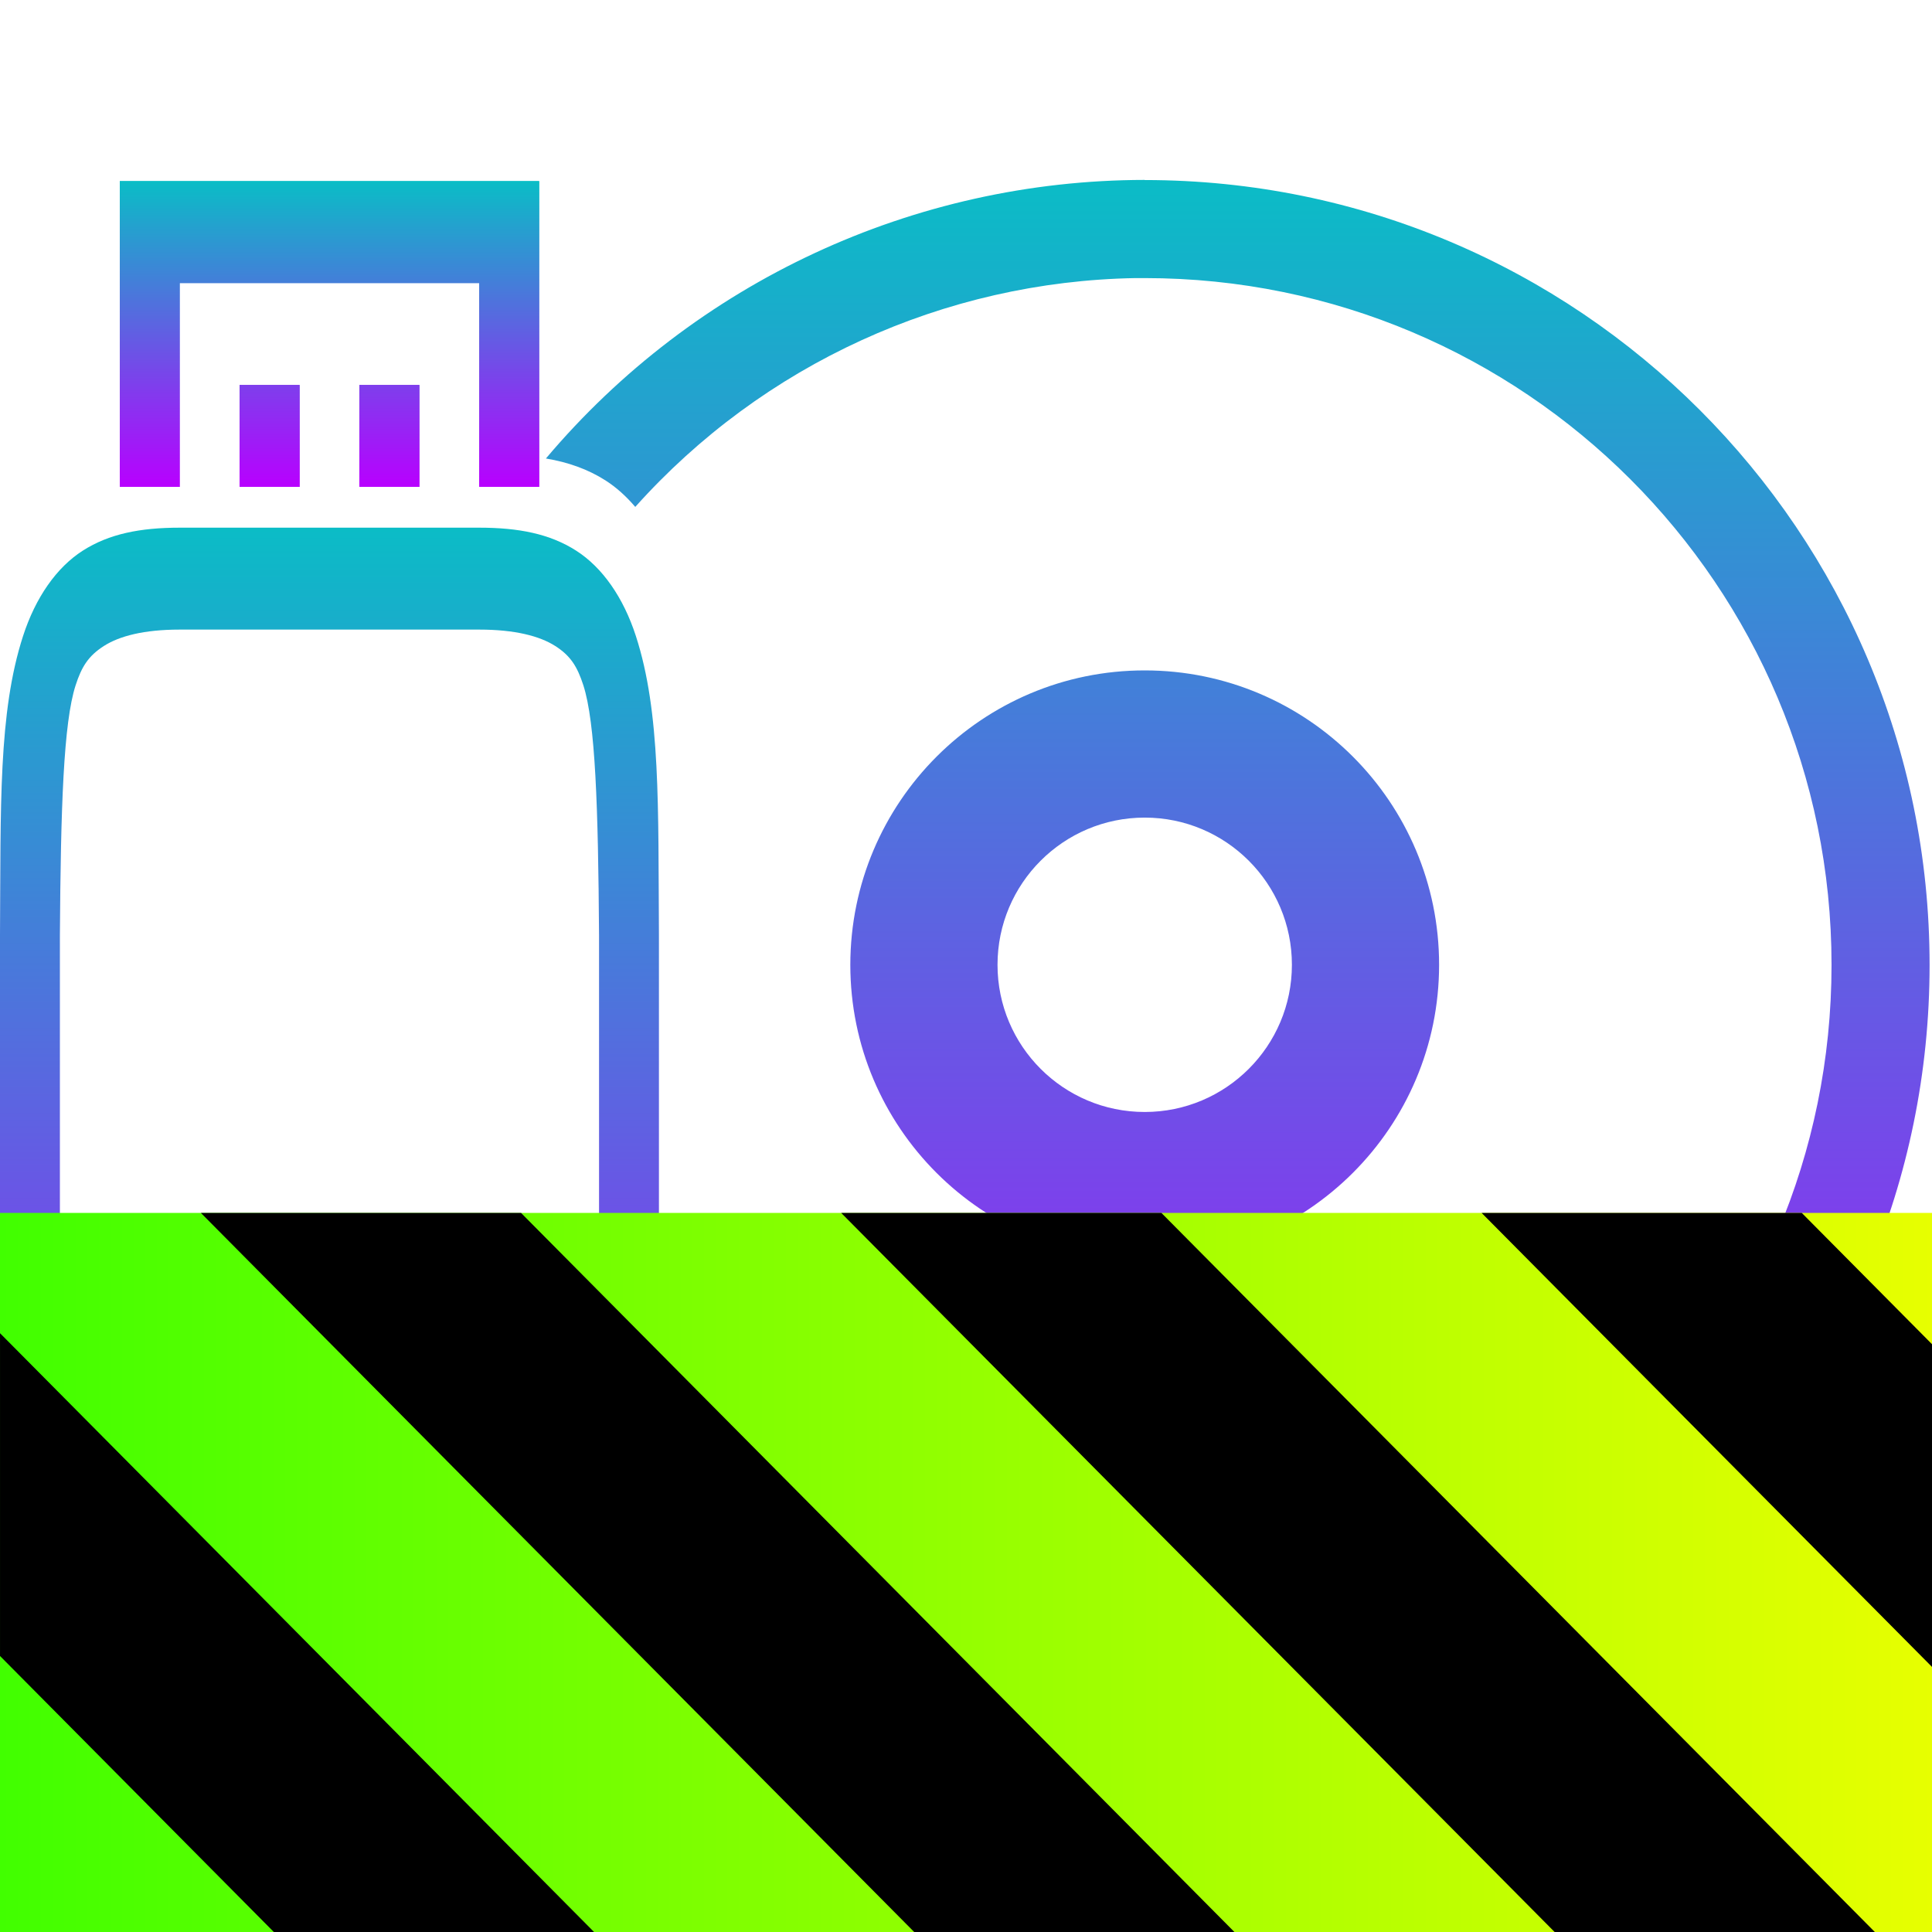 <?xml version="1.0" encoding="UTF-8" standalone="no"?>
<svg
   width="16"
   height="16"
   version="1.1"
   id="svg24"
   xmlns:xlink="http://www.w3.org/1999/xlink"
   xmlns="http://www.w3.org/2000/svg"
   xmlns:svg="http://www.w3.org/2000/svg">
  <defs>
   <style id="current-color-scheme" type="text/css">
   .ColorScheme-Text { color: #0abdc6; } .ColorScheme-Highlight { color:#5294e2; }
  </style>
  <linearGradient id="arrongin" x1="0%" x2="0%" y1="0%" y2="100%">
   <stop offset="0%" style="stop-color:#dd9b44; stop-opacity:1"/>
   <stop offset="100%" style="stop-color:#ad6c16; stop-opacity:1"/>
  </linearGradient>
  <linearGradient id="aurora" x1="0%" x2="0%" y1="0%" y2="100%">
   <stop offset="0%" style="stop-color:#09D4DF; stop-opacity:1"/>
   <stop offset="100%" style="stop-color:#9269F4; stop-opacity:1"/>
  </linearGradient>
  <linearGradient id="cyberneon" x1="0%" x2="0%" y1="0%" y2="100%">
    <stop offset="0" style="stop-color:#0abdc6; stop-opacity:1"/>
    <stop offset="1" style="stop-color:#ea00d9; stop-opacity:1"/>
  </linearGradient>
  <linearGradient id="fitdance" x1="0%" x2="0%" y1="0%" y2="100%">
   <stop offset="0%" style="stop-color:#1AD6AB; stop-opacity:1"/>
   <stop offset="100%" style="stop-color:#329DB6; stop-opacity:1"/>
  </linearGradient>
  <linearGradient id="oomox" x1="0%" x2="0%" y1="0%" y2="100%">
   <stop offset="0%" style="stop-color:#0abdc6; stop-opacity:1"/>
   <stop offset="100%" style="stop-color:#b800ff; stop-opacity:1"/>
  </linearGradient>
  <linearGradient id="rainblue" x1="0%" x2="0%" y1="0%" y2="100%">
   <stop offset="0%" style="stop-color:#00F260; stop-opacity:1"/>
   <stop offset="100%" style="stop-color:#0575E6; stop-opacity:1"/>
  </linearGradient>
  <linearGradient id="sunrise" x1="0%" x2="0%" y1="0%" y2="100%">
   <stop offset="0%" style="stop-color: #FF8501; stop-opacity:1"/>
   <stop offset="100%" style="stop-color: #FFCB01; stop-opacity:1"/>
  </linearGradient>
  <linearGradient id="telinkrin" x1="0%" x2="0%" y1="0%" y2="100%">
   <stop offset="0%" style="stop-color: #b2ced6; stop-opacity:1"/>
   <stop offset="100%" style="stop-color: #6da5b7; stop-opacity:1"/>
  </linearGradient>
  <linearGradient id="60spsycho" x1="0%" x2="0%" y1="0%" y2="100%">
   <stop offset="0%" style="stop-color: #df5940; stop-opacity:1"/>
   <stop offset="25%" style="stop-color: #d8d15f; stop-opacity:1"/>
   <stop offset="50%" style="stop-color: #e9882a; stop-opacity:1"/>
   <stop offset="100%" style="stop-color: #279362; stop-opacity:1"/>
  </linearGradient>
  <linearGradient id="90ssummer" x1="0%" x2="0%" y1="0%" y2="100%">
   <stop offset="0%" style="stop-color: #f618c7; stop-opacity:1"/>
   <stop offset="20%" style="stop-color: #94ffab; stop-opacity:1"/>
   <stop offset="50%" style="stop-color: #fbfd54; stop-opacity:1"/>
   <stop offset="100%" style="stop-color: #0f83ae; stop-opacity:1"/>
  </linearGradient>
       <linearGradient
       id="linearGradient2284"
       gradientTransform="matrix(1.644,0,0,0.608,-38.208,-69.729)"
       x1="0"
       y1="132.574"
       x2="77.859"
       y2="132.574"
       gradientUnits="userSpaceOnUse">
      <stop
         style="stop-color:#41ff00;stop-opacity:1;"
         offset="0"
         id="stop2280" />
      <stop
         style="stop-color:#e7ff00;stop-opacity:1;"
         offset="1"
         id="stop2282" />
    </linearGradient>
 </defs>
  <path
     id="path24"
     style="fill:url(#oomox);stroke-width:0.812"
     class="ColorScheme-Text"
     d="m 9.48,1.49 c -1.912,0.002 -3.726,0.846 -4.959,2.307 0.185,0.031 0.348,0.089 0.494,0.182 0.089,0.057 0.171,0.131 0.246,0.219 1.057,-1.181 2.558,-1.868 4.143,-1.895 0.025,-1.7e-4 0.051,-1.7e-4 0.076,0 3.141,0 5.688,2.546 5.688,5.688 0,3.141 -2.546,5.687 -5.688,5.687 -1.362,-0.007 -2.677,-0.502 -3.705,-1.396 -0.005,0.365 -0.016,0.696 -0.047,0.998 1.095,0.782 2.406,1.205 3.752,1.211 3.59,0 6.5,-2.91 6.5,-6.5 0,-3.59 -2.91,-6.5 -6.5,-6.5 z m 0,4.062 c -1.346,10e-8 -2.437,1.091 -2.438,2.438 3e-7,1.346 1.091,2.437 2.438,2.437 1.346,0 2.438,-1.091 2.438,-2.437 0,-1.346 -1.091,-2.438 -2.438,-2.438 z m 0,1.219 c 0.673,-1e-7 1.219,0.546 1.219,1.219 0,0.673 -0.546,1.219 -1.219,1.219 -0.673,0 -1.219,-0.546 -1.219,-1.219 0,-0.673 0.546,-1.219 1.219,-1.219 z" />
  <path
     class="ColorScheme-Text"
     d="m 1.488,4.37 c -0.326,0 -0.585,0.051 -0.802,0.19 C 0.468,4.699 0.294,4.949 0.191,5.267 -0.015,5.902 0.007,6.68 0,7.742 v 0.003 3.38 0.003 c 0.007,1.062 -0.015,1.839 0.191,2.475 0.103,0.318 0.278,0.568 0.495,0.707 0.218,0.139 0.476,0.189 0.802,0.189 h 2.481 c 0.326,0 0.585,-0.051 0.802,-0.19 0.218,-0.139 0.391,-0.39 0.494,-0.707 0.206,-0.635 0.185,-1.413 0.192,-2.475 v -0.003 -3.38 -0.003 C 5.45,6.68 5.472,5.902 5.266,5.267 5.163,4.949 4.989,4.699 4.771,4.56 4.554,4.421 4.295,4.37 3.969,4.37 Z m 0,0.844 h 2.481 c 0.294,0 0.499,0.053 0.628,0.135 0.129,0.082 0.184,0.172 0.234,0.326 C 4.931,5.985 4.954,6.684 4.961,7.747 v 3.372 c -0.007,1.067 -0.029,1.766 -0.13,2.076 -0.05,0.155 -0.106,0.244 -0.234,0.326 -0.129,0.082 -0.334,0.135 -0.628,0.135 H 1.488 c -0.294,0 -0.499,-0.053 -0.628,-0.135 C 0.732,13.438 0.676,13.349 0.626,13.194 0.526,12.885 0.503,12.186 0.496,11.123 v -0.005 -3.367 -0.005 C 0.503,6.684 0.526,5.985 0.626,5.676 0.676,5.521 0.732,5.432 0.86,5.35 0.989,5.267 1.194,5.214 1.488,5.214 Z"
     id="path24-3"
     style="fill:url(#oomox);stroke-width:0.623" />
  <path
     class="ColorScheme-Text"
     fill-rule="evenodd"
     d="M 0.992,1.5 V 4.032 H 1.488 V 2.344 H 3.969 V 4.032 H 4.465 V 1.5 Z M 1.984,3.188 V 4.032 H 2.481 V 3.188 Z m 0.992,0 V 4.032 H 3.473 V 3.188 Z"
     id="path25"
     style="fill:url(#oomox);stroke-width:0.623" />
  <path
     class="ColorScheme-Text"
     fill-rule="evenodd"
     d="M 0.992,1.5 V 4.032 H 1.488 V 2.344 H 3.969 V 4.032 H 4.465 V 1.5 Z M 1.984,3.188 V 4.032 H 2.481 V 3.188 Z m 0.992,0 V 4.032 H 3.473 V 3.188 Z"
     id="path25-9"
     style="fill:url(#oomox);stroke-width:0.623" />
          <g
     id="g1840"
     transform="matrix(0.125,0,0,0.126,4.776,8.67)">
    <path
       d="m 89.792,10.912 v 47.359 h -128 v -47.359 z"
       id="path359"
       style="fill:url(#linearGradient2284);fill-opacity:1" />
    <path
       d="m -24.899,10.912 47.355,47.359 h 21.215 l -47.359,-47.359 z m 42.422,0 47.363,47.359 h 21.215 l -47.363,-47.359 z m 42.43,0 29.84,29.84 v -21.211 l -8.629,-8.629 z m -98.16,7.906 v 21.215 l 18.238,18.238 H 1.246 Z"
       id="path361"
       style="fill:#000000;fill-opacity:1" />
  </g>
</svg>
